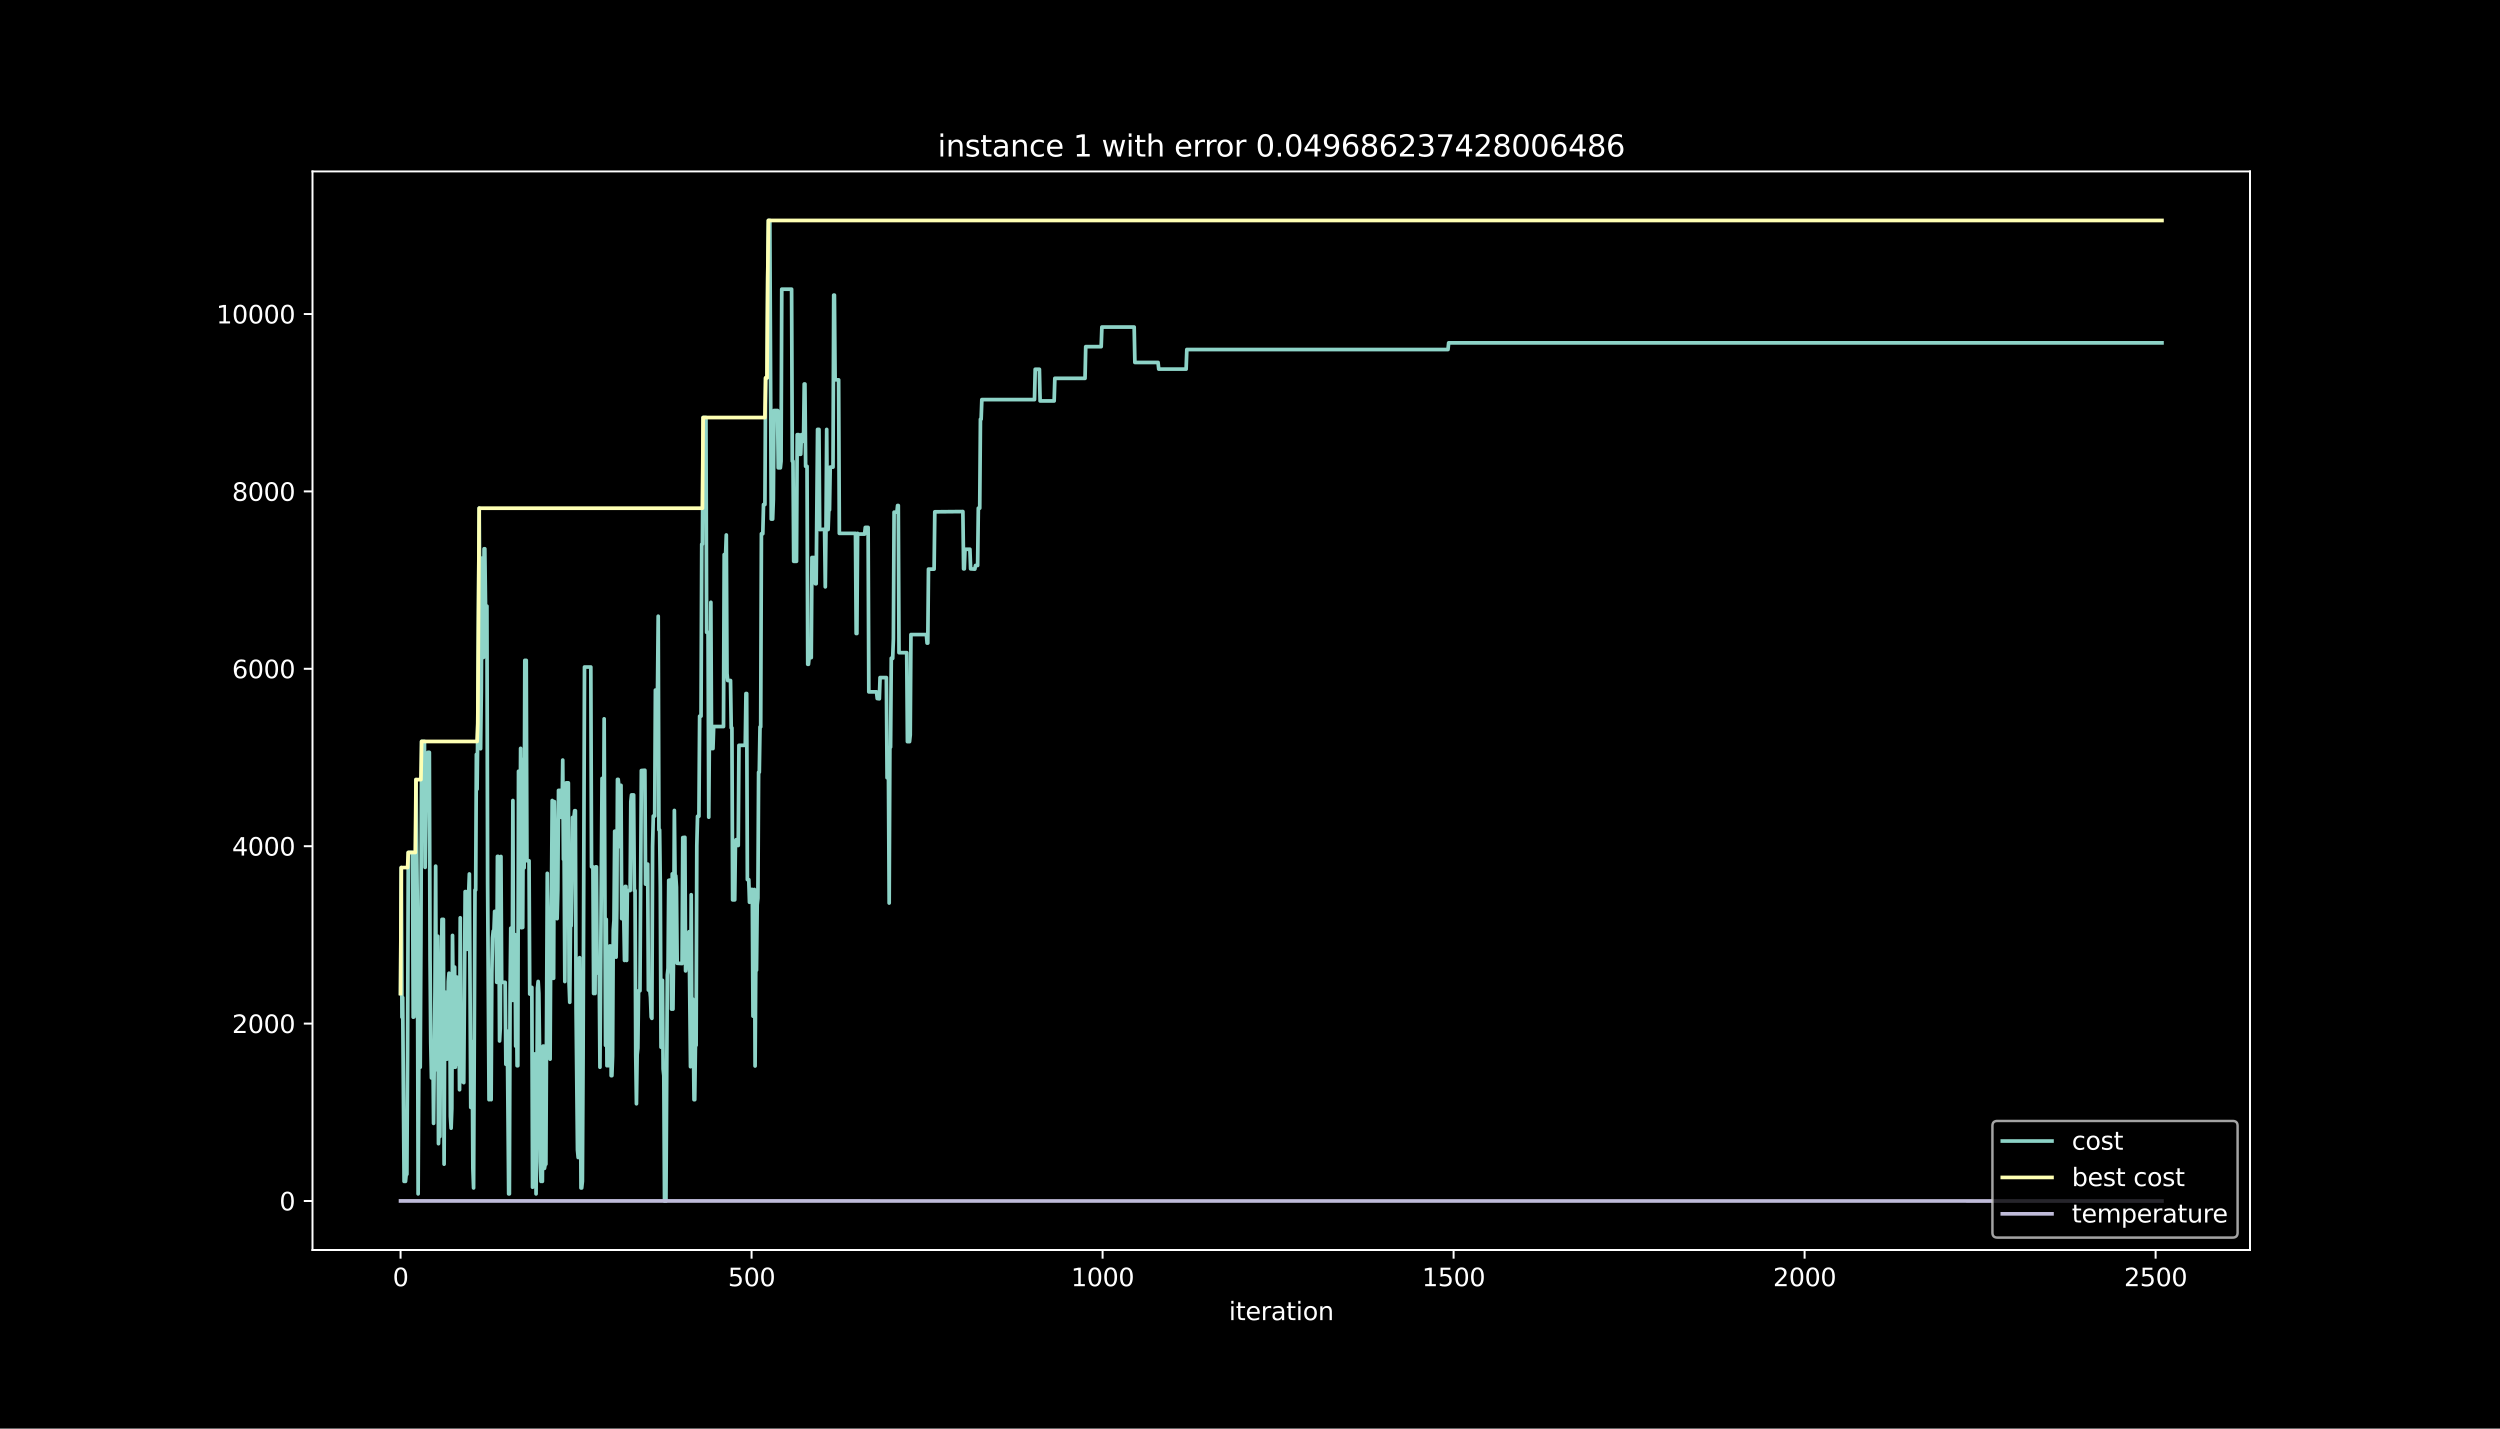 <?xml version="1.0" encoding="utf-8" standalone="no"?>
<!DOCTYPE svg PUBLIC "-//W3C//DTD SVG 1.1//EN"
  "http://www.w3.org/Graphics/SVG/1.1/DTD/svg11.dtd">
<svg height="576pt" version="1.1" viewBox="0 0 1008 576" width="1008pt" xmlns="http://www.w3.org/2000/svg" xmlns:xlink="http://www.w3.org/1999/xlink">
 <defs>
  <style type="text/css">*{stroke-linecap:butt;stroke-linejoin:round;}</style>
 </defs>
 <g id="figure_1">
  <g id="patch_1">
   <path d="M 0 576 
L 1008 576 
L 1008 0 
L 0 0 
z
"/>
  </g>
  <g id="axes_1">
   <g id="patch_2">
    <path d="M 126 504 
L 907.2 504 
L 907.2 69.12 
L 126 69.12 
z
"/>
   </g>
   <g id="matplotlib.axis_1">
    <g id="xtick_1">
     <g id="line2d_1">
      <defs>
       <path d="M 0 0 
L 0 3.5 
" id="m21604ba690" style="stroke:#ffffff;stroke-width:0.8;"/>
      </defs>
      <g>
       <use style="fill:#ffffff;stroke:#ffffff;stroke-width:0.8;" x="161.509" xlink:href="#m21604ba690" y="504"/>
      </g>
     </g>
     <g id="text_1">
      <!-- 0 -->
      <g style="fill:#ffffff;" transform="translate(158.328 518.598)scale(0.1 -0.1)">
       <defs>
        <path d="M 2034 4250 
Q 1547 4250 1301 3770 
Q 1056 3291 1056 2328 
Q 1056 1369 1301 889 
Q 1547 409 2034 409 
Q 2525 409 2770 889 
Q 3016 1369 3016 2328 
Q 3016 3291 2770 3770 
Q 2525 4250 2034 4250 
z
M 2034 4750 
Q 2819 4750 3233 4129 
Q 3647 3509 3647 2328 
Q 3647 1150 3233 529 
Q 2819 -91 2034 -91 
Q 1250 -91 836 529 
Q 422 1150 422 2328 
Q 422 3509 836 4129 
Q 1250 4750 2034 4750 
z
" id="DejaVuSans-30" transform="scale(0.016)"/>
       </defs>
       <use xlink:href="#DejaVuSans-30"/>
      </g>
     </g>
    </g>
    <g id="xtick_2">
     <g id="line2d_2">
      <g>
       <use style="fill:#ffffff;stroke:#ffffff;stroke-width:0.8;" x="303.036" xlink:href="#m21604ba690" y="504"/>
      </g>
     </g>
     <g id="text_2">
      <!-- 500 -->
      <g style="fill:#ffffff;" transform="translate(293.492 518.598)scale(0.1 -0.1)">
       <defs>
        <path d="M 691 4666 
L 3169 4666 
L 3169 4134 
L 1269 4134 
L 1269 2991 
Q 1406 3038 1543 3061 
Q 1681 3084 1819 3084 
Q 2600 3084 3056 2656 
Q 3513 2228 3513 1497 
Q 3513 744 3044 326 
Q 2575 -91 1722 -91 
Q 1428 -91 1123 -41 
Q 819 9 494 109 
L 494 744 
Q 775 591 1075 516 
Q 1375 441 1709 441 
Q 2250 441 2565 725 
Q 2881 1009 2881 1497 
Q 2881 1984 2565 2268 
Q 2250 2553 1709 2553 
Q 1456 2553 1204 2497 
Q 953 2441 691 2322 
L 691 4666 
z
" id="DejaVuSans-35" transform="scale(0.016)"/>
       </defs>
       <use xlink:href="#DejaVuSans-35"/>
       <use x="63.623" xlink:href="#DejaVuSans-30"/>
       <use x="127.246" xlink:href="#DejaVuSans-30"/>
      </g>
     </g>
    </g>
    <g id="xtick_3">
     <g id="line2d_3">
      <g>
       <use style="fill:#ffffff;stroke:#ffffff;stroke-width:0.8;" x="444.563" xlink:href="#m21604ba690" y="504"/>
      </g>
     </g>
     <g id="text_3">
      <!-- 1000 -->
      <g style="fill:#ffffff;" transform="translate(431.838 518.598)scale(0.1 -0.1)">
       <defs>
        <path d="M 794 531 
L 1825 531 
L 1825 4091 
L 703 3866 
L 703 4441 
L 1819 4666 
L 2450 4666 
L 2450 531 
L 3481 531 
L 3481 0 
L 794 0 
L 794 531 
z
" id="DejaVuSans-31" transform="scale(0.016)"/>
       </defs>
       <use xlink:href="#DejaVuSans-31"/>
       <use x="63.623" xlink:href="#DejaVuSans-30"/>
       <use x="127.246" xlink:href="#DejaVuSans-30"/>
       <use x="190.869" xlink:href="#DejaVuSans-30"/>
      </g>
     </g>
    </g>
    <g id="xtick_4">
     <g id="line2d_4">
      <g>
       <use style="fill:#ffffff;stroke:#ffffff;stroke-width:0.8;" x="586.09" xlink:href="#m21604ba690" y="504"/>
      </g>
     </g>
     <g id="text_4">
      <!-- 1500 -->
      <g style="fill:#ffffff;" transform="translate(573.365 518.598)scale(0.1 -0.1)">
       <use xlink:href="#DejaVuSans-31"/>
       <use x="63.623" xlink:href="#DejaVuSans-35"/>
       <use x="127.246" xlink:href="#DejaVuSans-30"/>
       <use x="190.869" xlink:href="#DejaVuSans-30"/>
      </g>
     </g>
    </g>
    <g id="xtick_5">
     <g id="line2d_5">
      <g>
       <use style="fill:#ffffff;stroke:#ffffff;stroke-width:0.8;" x="727.617" xlink:href="#m21604ba690" y="504"/>
      </g>
     </g>
     <g id="text_5">
      <!-- 2000 -->
      <g style="fill:#ffffff;" transform="translate(714.892 518.598)scale(0.1 -0.1)">
       <defs>
        <path d="M 1228 531 
L 3431 531 
L 3431 0 
L 469 0 
L 469 531 
Q 828 903 1448 1529 
Q 2069 2156 2228 2338 
Q 2531 2678 2651 2914 
Q 2772 3150 2772 3378 
Q 2772 3750 2511 3984 
Q 2250 4219 1831 4219 
Q 1534 4219 1204 4116 
Q 875 4013 500 3803 
L 500 4441 
Q 881 4594 1212 4672 
Q 1544 4750 1819 4750 
Q 2544 4750 2975 4387 
Q 3406 4025 3406 3419 
Q 3406 3131 3298 2873 
Q 3191 2616 2906 2266 
Q 2828 2175 2409 1742 
Q 1991 1309 1228 531 
z
" id="DejaVuSans-32" transform="scale(0.016)"/>
       </defs>
       <use xlink:href="#DejaVuSans-32"/>
       <use x="63.623" xlink:href="#DejaVuSans-30"/>
       <use x="127.246" xlink:href="#DejaVuSans-30"/>
       <use x="190.869" xlink:href="#DejaVuSans-30"/>
      </g>
     </g>
    </g>
    <g id="xtick_6">
     <g id="line2d_6">
      <g>
       <use style="fill:#ffffff;stroke:#ffffff;stroke-width:0.8;" x="869.143" xlink:href="#m21604ba690" y="504"/>
      </g>
     </g>
     <g id="text_6">
      <!-- 2500 -->
      <g style="fill:#ffffff;" transform="translate(856.418 518.598)scale(0.1 -0.1)">
       <use xlink:href="#DejaVuSans-32"/>
       <use x="63.623" xlink:href="#DejaVuSans-35"/>
       <use x="127.246" xlink:href="#DejaVuSans-30"/>
       <use x="190.869" xlink:href="#DejaVuSans-30"/>
      </g>
     </g>
    </g>
    <g id="text_7">
     <!-- iteration -->
     <g style="fill:#ffffff;" transform="translate(495.477 532.277)scale(0.1 -0.1)">
      <defs>
       <path d="M 603 3500 
L 1178 3500 
L 1178 0 
L 603 0 
L 603 3500 
z
M 603 4863 
L 1178 4863 
L 1178 4134 
L 603 4134 
L 603 4863 
z
" id="DejaVuSans-69" transform="scale(0.016)"/>
       <path d="M 1172 4494 
L 1172 3500 
L 2356 3500 
L 2356 3053 
L 1172 3053 
L 1172 1153 
Q 1172 725 1289 603 
Q 1406 481 1766 481 
L 2356 481 
L 2356 0 
L 1766 0 
Q 1100 0 847 248 
Q 594 497 594 1153 
L 594 3053 
L 172 3053 
L 172 3500 
L 594 3500 
L 594 4494 
L 1172 4494 
z
" id="DejaVuSans-74" transform="scale(0.016)"/>
       <path d="M 3597 1894 
L 3597 1613 
L 953 1613 
Q 991 1019 1311 708 
Q 1631 397 2203 397 
Q 2534 397 2845 478 
Q 3156 559 3463 722 
L 3463 178 
Q 3153 47 2828 -22 
Q 2503 -91 2169 -91 
Q 1331 -91 842 396 
Q 353 884 353 1716 
Q 353 2575 817 3079 
Q 1281 3584 2069 3584 
Q 2775 3584 3186 3129 
Q 3597 2675 3597 1894 
z
M 3022 2063 
Q 3016 2534 2758 2815 
Q 2500 3097 2075 3097 
Q 1594 3097 1305 2825 
Q 1016 2553 972 2059 
L 3022 2063 
z
" id="DejaVuSans-65" transform="scale(0.016)"/>
       <path d="M 2631 2963 
Q 2534 3019 2420 3045 
Q 2306 3072 2169 3072 
Q 1681 3072 1420 2755 
Q 1159 2438 1159 1844 
L 1159 0 
L 581 0 
L 581 3500 
L 1159 3500 
L 1159 2956 
Q 1341 3275 1631 3429 
Q 1922 3584 2338 3584 
Q 2397 3584 2469 3576 
Q 2541 3569 2628 3553 
L 2631 2963 
z
" id="DejaVuSans-72" transform="scale(0.016)"/>
       <path d="M 2194 1759 
Q 1497 1759 1228 1600 
Q 959 1441 959 1056 
Q 959 750 1161 570 
Q 1363 391 1709 391 
Q 2188 391 2477 730 
Q 2766 1069 2766 1631 
L 2766 1759 
L 2194 1759 
z
M 3341 1997 
L 3341 0 
L 2766 0 
L 2766 531 
Q 2569 213 2275 61 
Q 1981 -91 1556 -91 
Q 1019 -91 701 211 
Q 384 513 384 1019 
Q 384 1609 779 1909 
Q 1175 2209 1959 2209 
L 2766 2209 
L 2766 2266 
Q 2766 2663 2505 2880 
Q 2244 3097 1772 3097 
Q 1472 3097 1187 3025 
Q 903 2953 641 2809 
L 641 3341 
Q 956 3463 1253 3523 
Q 1550 3584 1831 3584 
Q 2591 3584 2966 3190 
Q 3341 2797 3341 1997 
z
" id="DejaVuSans-61" transform="scale(0.016)"/>
       <path d="M 1959 3097 
Q 1497 3097 1228 2736 
Q 959 2375 959 1747 
Q 959 1119 1226 758 
Q 1494 397 1959 397 
Q 2419 397 2687 759 
Q 2956 1122 2956 1747 
Q 2956 2369 2687 2733 
Q 2419 3097 1959 3097 
z
M 1959 3584 
Q 2709 3584 3137 3096 
Q 3566 2609 3566 1747 
Q 3566 888 3137 398 
Q 2709 -91 1959 -91 
Q 1206 -91 779 398 
Q 353 888 353 1747 
Q 353 2609 779 3096 
Q 1206 3584 1959 3584 
z
" id="DejaVuSans-6f" transform="scale(0.016)"/>
       <path d="M 3513 2113 
L 3513 0 
L 2938 0 
L 2938 2094 
Q 2938 2591 2744 2837 
Q 2550 3084 2163 3084 
Q 1697 3084 1428 2787 
Q 1159 2491 1159 1978 
L 1159 0 
L 581 0 
L 581 3500 
L 1159 3500 
L 1159 2956 
Q 1366 3272 1645 3428 
Q 1925 3584 2291 3584 
Q 2894 3584 3203 3211 
Q 3513 2838 3513 2113 
z
" id="DejaVuSans-6e" transform="scale(0.016)"/>
      </defs>
      <use xlink:href="#DejaVuSans-69"/>
      <use x="27.783" xlink:href="#DejaVuSans-74"/>
      <use x="66.992" xlink:href="#DejaVuSans-65"/>
      <use x="128.516" xlink:href="#DejaVuSans-72"/>
      <use x="169.629" xlink:href="#DejaVuSans-61"/>
      <use x="230.908" xlink:href="#DejaVuSans-74"/>
      <use x="270.117" xlink:href="#DejaVuSans-69"/>
      <use x="297.9" xlink:href="#DejaVuSans-6f"/>
      <use x="359.082" xlink:href="#DejaVuSans-6e"/>
     </g>
    </g>
   </g>
   <g id="matplotlib.axis_2">
    <g id="ytick_1">
     <g id="line2d_7">
      <defs>
       <path d="M 0 0 
L -3.5 0 
" id="m03f5a7fec7" style="stroke:#ffffff;stroke-width:0.8;"/>
      </defs>
      <g>
       <use style="fill:#ffffff;stroke:#ffffff;stroke-width:0.8;" x="126" xlink:href="#m03f5a7fec7" y="484.233"/>
      </g>
     </g>
     <g id="text_8">
      <!-- 0 -->
      <g style="fill:#ffffff;" transform="translate(112.638 488.032)scale(0.1 -0.1)">
       <use xlink:href="#DejaVuSans-30"/>
      </g>
     </g>
    </g>
    <g id="ytick_2">
     <g id="line2d_8">
      <g>
       <use style="fill:#ffffff;stroke:#ffffff;stroke-width:0.8;" x="126" xlink:href="#m03f5a7fec7" y="412.709"/>
      </g>
     </g>
     <g id="text_9">
      <!-- 2000 -->
      <g style="fill:#ffffff;" transform="translate(93.55 416.509)scale(0.1 -0.1)">
       <use xlink:href="#DejaVuSans-32"/>
       <use x="63.623" xlink:href="#DejaVuSans-30"/>
       <use x="127.246" xlink:href="#DejaVuSans-30"/>
       <use x="190.869" xlink:href="#DejaVuSans-30"/>
      </g>
     </g>
    </g>
    <g id="ytick_3">
     <g id="line2d_9">
      <g>
       <use style="fill:#ffffff;stroke:#ffffff;stroke-width:0.8;" x="126" xlink:href="#m03f5a7fec7" y="341.186"/>
      </g>
     </g>
     <g id="text_10">
      <!-- 4000 -->
      <g style="fill:#ffffff;" transform="translate(93.55 344.985)scale(0.1 -0.1)">
       <defs>
        <path d="M 2419 4116 
L 825 1625 
L 2419 1625 
L 2419 4116 
z
M 2253 4666 
L 3047 4666 
L 3047 1625 
L 3713 1625 
L 3713 1100 
L 3047 1100 
L 3047 0 
L 2419 0 
L 2419 1100 
L 313 1100 
L 313 1709 
L 2253 4666 
z
" id="DejaVuSans-34" transform="scale(0.016)"/>
       </defs>
       <use xlink:href="#DejaVuSans-34"/>
       <use x="63.623" xlink:href="#DejaVuSans-30"/>
       <use x="127.246" xlink:href="#DejaVuSans-30"/>
       <use x="190.869" xlink:href="#DejaVuSans-30"/>
      </g>
     </g>
    </g>
    <g id="ytick_4">
     <g id="line2d_10">
      <g>
       <use style="fill:#ffffff;stroke:#ffffff;stroke-width:0.8;" x="126" xlink:href="#m03f5a7fec7" y="269.663"/>
      </g>
     </g>
     <g id="text_11">
      <!-- 6000 -->
      <g style="fill:#ffffff;" transform="translate(93.55 273.462)scale(0.1 -0.1)">
       <defs>
        <path d="M 2113 2584 
Q 1688 2584 1439 2293 
Q 1191 2003 1191 1497 
Q 1191 994 1439 701 
Q 1688 409 2113 409 
Q 2538 409 2786 701 
Q 3034 994 3034 1497 
Q 3034 2003 2786 2293 
Q 2538 2584 2113 2584 
z
M 3366 4563 
L 3366 3988 
Q 3128 4100 2886 4159 
Q 2644 4219 2406 4219 
Q 1781 4219 1451 3797 
Q 1122 3375 1075 2522 
Q 1259 2794 1537 2939 
Q 1816 3084 2150 3084 
Q 2853 3084 3261 2657 
Q 3669 2231 3669 1497 
Q 3669 778 3244 343 
Q 2819 -91 2113 -91 
Q 1303 -91 875 529 
Q 447 1150 447 2328 
Q 447 3434 972 4092 
Q 1497 4750 2381 4750 
Q 2619 4750 2861 4703 
Q 3103 4656 3366 4563 
z
" id="DejaVuSans-36" transform="scale(0.016)"/>
       </defs>
       <use xlink:href="#DejaVuSans-36"/>
       <use x="63.623" xlink:href="#DejaVuSans-30"/>
       <use x="127.246" xlink:href="#DejaVuSans-30"/>
       <use x="190.869" xlink:href="#DejaVuSans-30"/>
      </g>
     </g>
    </g>
    <g id="ytick_5">
     <g id="line2d_11">
      <g>
       <use style="fill:#ffffff;stroke:#ffffff;stroke-width:0.8;" x="126" xlink:href="#m03f5a7fec7" y="198.139"/>
      </g>
     </g>
     <g id="text_12">
      <!-- 8000 -->
      <g style="fill:#ffffff;" transform="translate(93.55 201.938)scale(0.1 -0.1)">
       <defs>
        <path d="M 2034 2216 
Q 1584 2216 1326 1975 
Q 1069 1734 1069 1313 
Q 1069 891 1326 650 
Q 1584 409 2034 409 
Q 2484 409 2743 651 
Q 3003 894 3003 1313 
Q 3003 1734 2745 1975 
Q 2488 2216 2034 2216 
z
M 1403 2484 
Q 997 2584 770 2862 
Q 544 3141 544 3541 
Q 544 4100 942 4425 
Q 1341 4750 2034 4750 
Q 2731 4750 3128 4425 
Q 3525 4100 3525 3541 
Q 3525 3141 3298 2862 
Q 3072 2584 2669 2484 
Q 3125 2378 3379 2068 
Q 3634 1759 3634 1313 
Q 3634 634 3220 271 
Q 2806 -91 2034 -91 
Q 1263 -91 848 271 
Q 434 634 434 1313 
Q 434 1759 690 2068 
Q 947 2378 1403 2484 
z
M 1172 3481 
Q 1172 3119 1398 2916 
Q 1625 2713 2034 2713 
Q 2441 2713 2670 2916 
Q 2900 3119 2900 3481 
Q 2900 3844 2670 4047 
Q 2441 4250 2034 4250 
Q 1625 4250 1398 4047 
Q 1172 3844 1172 3481 
z
" id="DejaVuSans-38" transform="scale(0.016)"/>
       </defs>
       <use xlink:href="#DejaVuSans-38"/>
       <use x="63.623" xlink:href="#DejaVuSans-30"/>
       <use x="127.246" xlink:href="#DejaVuSans-30"/>
       <use x="190.869" xlink:href="#DejaVuSans-30"/>
      </g>
     </g>
    </g>
    <g id="ytick_6">
     <g id="line2d_12">
      <g>
       <use style="fill:#ffffff;stroke:#ffffff;stroke-width:0.8;" x="126" xlink:href="#m03f5a7fec7" y="126.616"/>
      </g>
     </g>
     <g id="text_13">
      <!-- 10000 -->
      <g style="fill:#ffffff;" transform="translate(87.188 130.415)scale(0.1 -0.1)">
       <use xlink:href="#DejaVuSans-31"/>
       <use x="63.623" xlink:href="#DejaVuSans-30"/>
       <use x="127.246" xlink:href="#DejaVuSans-30"/>
       <use x="190.869" xlink:href="#DejaVuSans-30"/>
       <use x="254.492" xlink:href="#DejaVuSans-30"/>
      </g>
     </g>
    </g>
   </g>
   <g id="line2d_13">
    <path clip-path="url(#pfeeafc88b5)" d="M 161.509 400.586 
L 161.792 349.805 
L 162.075 410.135 
L 162.358 402.231 
L 162.924 476.329 
L 163.49 476.329 
L 163.774 473.468 
L 164.057 473.468 
L 164.34 424.296 
L 164.623 343.725 
L 166.321 343.725 
L 166.604 410.135 
L 166.887 410.027 
L 167.17 383.671 
L 167.453 383.671 
L 167.736 314.329 
L 168.302 369.76 
L 168.585 481.372 
L 169.152 376.554 
L 169.435 430.304 
L 169.718 379.523 
L 170.001 298.951 
L 171.133 298.951 
L 171.416 349.733 
L 171.699 326.631 
L 171.982 326.631 
L 172.265 326.81 
L 172.548 303.35 
L 173.114 303.35 
L 173.397 386.603 
L 173.68 420.291 
L 173.963 434.631 
L 174.247 434.631 
L 174.53 421.471 
L 174.813 452.941 
L 175.379 400.014 
L 175.662 349.232 
L 175.945 431.305 
L 176.228 431.305 
L 176.511 377.484 
L 176.794 461.131 
L 177.077 453.227 
L 177.36 458.27 
L 177.643 407.488 
L 177.926 392.468 
L 178.209 370.689 
L 178.775 370.689 
L 179.058 469.392 
L 179.341 400.05 
L 179.625 400.05 
L 179.908 419.146 
L 180.191 427.05 
L 180.474 419.146 
L 180.757 395.758 
L 181.04 392.397 
L 181.323 398.405 
L 181.606 450.08 
L 181.889 454.872 
L 182.172 446.969 
L 182.455 377.162 
L 183.021 430.304 
L 183.304 389.929 
L 183.587 430.304 
L 183.87 394.435 
L 184.153 393.934 
L 184.436 429.124 
L 184.719 406.022 
L 185.003 405.915 
L 185.286 439.388 
L 185.569 370.046 
L 185.852 436.097 
L 186.418 436.097 
L 186.701 432.772 
L 186.984 436.527 
L 187.55 359.496 
L 187.833 359.496 
L 188.116 382.741 
L 188.399 382.741 
L 188.682 359.496 
L 188.965 360.283 
L 189.248 352.379 
L 189.814 446.504 
L 190.098 420.005 
L 190.381 420.005 
L 190.664 471.072 
L 190.947 478.976 
L 191.513 358.852 
L 191.796 358.852 
L 192.079 304.173 
L 192.362 318.191 
L 192.645 291.835 
L 193.211 204.898 
L 193.777 301.884 
L 194.06 278.782 
L 194.343 225.032 
L 194.626 225.032 
L 194.909 265.085 
L 195.192 221.277 
L 195.476 221.277 
L 195.759 244.379 
L 196.325 244.379 
L 196.608 355.956 
L 197.174 443.393 
L 197.457 403.018 
L 197.74 403.018 
L 198.023 443.393 
L 198.306 392.325 
L 198.589 378.056 
L 198.872 375.374 
L 199.155 375.374 
L 199.438 367.471 
L 200.004 367.471 
L 200.287 396.08 
L 200.571 345.299 
L 200.854 345.299 
L 201.137 368.937 
L 201.42 419.719 
L 201.703 414.676 
L 201.986 345.334 
L 202.269 396.08 
L 203.684 396.08 
L 203.967 429.124 
L 204.25 429.017 
L 204.533 415.749 
L 205.099 481.372 
L 205.382 481.372 
L 205.665 400.586 
L 205.949 374.23 
L 206.232 403.34 
L 206.515 403.34 
L 206.798 322.769 
L 207.081 403.34 
L 207.364 376.84 
L 207.647 376.84 
L 207.93 421.793 
L 208.213 398.405 
L 208.496 429.696 
L 208.779 429.696 
L 209.062 310.967 
L 209.345 352.63 
L 209.628 352.522 
L 209.911 301.741 
L 210.194 374.051 
L 210.76 373.944 
L 211.043 306.14 
L 211.327 349.912 
L 211.61 266.265 
L 212.176 266.265 
L 212.459 347.051 
L 213.308 347.051 
L 213.591 400.801 
L 213.874 400.801 
L 214.157 398.119 
L 214.44 398.119 
L 214.723 478.69 
L 215.006 424.94 
L 215.289 424.94 
L 215.572 427.622 
L 215.855 424.94 
L 216.138 481.372 
L 216.422 450.08 
L 216.705 398.405 
L 216.988 395.723 
L 217.271 400.515 
L 217.554 424.368 
L 217.837 468.426 
L 218.12 476.329 
L 218.403 435.954 
L 218.686 476.329 
L 218.969 421.793 
L 219.252 421.793 
L 219.535 471.072 
L 219.818 469.392 
L 220.101 469.392 
L 220.667 352.129 
L 220.95 400.05 
L 221.233 400.05 
L 221.516 388.391 
L 221.8 427.05 
L 222.083 375.982 
L 222.366 358.638 
L 222.649 322.769 
L 222.932 394.435 
L 223.215 394.435 
L 223.498 323.198 
L 223.781 340.113 
L 224.347 340.113 
L 224.63 370.403 
L 224.913 359.067 
L 225.196 318.692 
L 226.045 318.692 
L 226.328 329.563 
L 226.611 329.563 
L 226.895 306.461 
L 227.178 346.479 
L 227.461 346.479 
L 227.744 395.758 
L 228.027 342.008 
L 228.31 315.652 
L 229.159 315.652 
L 229.442 396.223 
L 229.725 404.127 
L 230.008 373.3 
L 230.291 373.3 
L 230.574 356.385 
L 230.857 329.563 
L 231.423 329.456 
L 231.706 326.881 
L 231.989 326.881 
L 232.273 407.452 
L 232.839 463.67 
L 233.122 466.709 
L 233.405 443.607 
L 233.688 386.138 
L 233.971 424.296 
L 234.254 478.976 
L 234.537 478.976 
L 234.82 476.294 
L 235.103 425.226 
L 235.669 268.947 
L 238.217 268.947 
L 238.5 349.518 
L 239.066 349.518 
L 239.349 400.586 
L 239.632 369.295 
L 239.915 400.586 
L 240.198 349.518 
L 240.481 349.518 
L 240.764 392.325 
L 241.613 392.325 
L 241.896 430.304 
L 242.746 313.864 
L 243.029 313.864 
L 243.312 349.733 
L 243.595 289.832 
L 244.161 421.471 
L 244.444 370.689 
L 244.727 429.696 
L 245.01 393.827 
L 245.293 429.696 
L 245.576 389.321 
L 245.859 381.418 
L 246.142 381.418 
L 246.425 433.701 
L 246.708 433.701 
L 246.991 425.798 
L 247.274 375.017 
L 247.557 371.011 
L 247.84 335.142 
L 248.124 335.142 
L 248.407 385.924 
L 248.69 366.291 
L 248.973 314.257 
L 249.256 314.257 
L 249.539 316.94 
L 249.822 341.365 
L 250.105 341.365 
L 250.388 316.653 
L 250.671 370.403 
L 251.52 370.403 
L 251.803 387.247 
L 252.086 357.422 
L 252.369 357.422 
L 252.652 387.247 
L 252.935 359.067 
L 254.068 359.067 
L 254.351 323.198 
L 254.634 320.516 
L 255.483 320.516 
L 255.766 359.067 
L 256.049 359.067 
L 256.332 425.262 
L 256.615 445.038 
L 256.898 425.262 
L 257.181 422.58 
L 257.464 399.478 
L 258.03 399.478 
L 258.597 310.681 
L 260.012 310.574 
L 260.295 356.492 
L 260.578 356.313 
L 260.861 356.313 
L 261.144 348.41 
L 261.427 399.191 
L 261.993 399.191 
L 262.276 402.052 
L 262.559 410.063 
L 262.842 410.599 
L 263.125 341.258 
L 263.408 329.027 
L 263.975 329.027 
L 264.258 278.245 
L 265.107 278.245 
L 265.39 248.456 
L 265.673 334.606 
L 265.956 334.606 
L 266.239 357.708 
L 266.522 422.222 
L 266.805 397.94 
L 267.088 395.258 
L 267.371 431.019 
L 267.654 433.701 
L 267.937 484.233 
L 268.22 476.329 
L 268.503 484.233 
L 269.07 393.076 
L 269.353 390.394 
L 269.636 354.954 
L 270.202 354.847 
L 270.485 354.847 
L 270.768 406.88 
L 271.051 352.344 
L 271.334 406.88 
L 271.617 380.524 
L 271.9 326.774 
L 272.183 353.13 
L 272.466 353.13 
L 272.749 357.672 
L 273.032 388.391 
L 275.014 388.499 
L 275.297 337.717 
L 276.146 337.61 
L 276.429 391.467 
L 276.712 388.785 
L 276.995 388.785 
L 277.278 380.238 
L 277.561 380.238 
L 277.844 375.66 
L 278.41 430.09 
L 278.693 360.748 
L 278.976 429.124 
L 279.259 402.768 
L 279.542 417.037 
L 279.826 443.393 
L 280.109 443.393 
L 280.392 421.471 
L 280.675 421.471 
L 280.958 340.9 
L 281.241 329.134 
L 281.807 329.134 
L 282.09 288.759 
L 282.656 288.759 
L 282.939 219.417 
L 283.222 219.417 
L 283.505 168.35 
L 284.637 168.35 
L 284.921 254.965 
L 285.487 254.965 
L 285.77 329.492 
L 286.053 293.623 
L 286.336 293.623 
L 286.619 242.841 
L 286.902 301.812 
L 287.468 301.812 
L 287.751 292.943 
L 291.714 292.943 
L 291.997 223.602 
L 292.563 223.602 
L 292.846 215.698 
L 293.129 271.558 
L 293.412 274.383 
L 294.544 274.383 
L 294.827 293.48 
L 295.11 293.48 
L 295.394 362.822 
L 296.243 362.822 
L 296.526 339.72 
L 296.809 338.575 
L 297.092 338.575 
L 297.375 340.9 
L 297.658 340.9 
L 297.941 300.525 
L 300.488 300.525 
L 300.772 279.64 
L 301.055 279.64 
L 301.338 354.668 
L 301.904 354.668 
L 302.187 363.787 
L 302.47 358.638 
L 303.319 358.638 
L 303.602 409.705 
L 303.885 409.705 
L 304.168 358.638 
L 304.451 429.803 
L 304.734 389.428 
L 305.017 391.181 
L 305.3 364.824 
L 305.583 362.142 
L 305.866 311.361 
L 306.15 311.361 
L 306.433 293.087 
L 306.716 293.087 
L 306.999 215.198 
L 307.565 215.198 
L 307.848 203.432 
L 308.414 203.432 
L 308.697 152.364 
L 309.263 152.364 
L 309.546 111.989 
L 309.829 88.887 
L 310.395 88.887 
L 310.961 209.297 
L 311.528 209.297 
L 311.811 201.394 
L 312.094 165.525 
L 313.509 165.525 
L 313.792 188.627 
L 314.641 188.627 
L 314.924 185.944 
L 315.207 116.603 
L 319.17 116.603 
L 319.453 185.944 
L 319.736 185.944 
L 320.019 226.319 
L 321.151 226.319 
L 321.434 175.252 
L 322.001 175.252 
L 322.284 183.155 
L 322.85 183.155 
L 323.133 175.252 
L 323.416 177.934 
L 323.982 177.934 
L 324.265 154.832 
L 324.548 154.832 
L 324.831 188.019 
L 325.397 188.019 
L 325.68 267.839 
L 325.963 267.839 
L 326.246 265.157 
L 327.096 265.157 
L 327.379 224.782 
L 328.228 224.782 
L 328.511 227.464 
L 328.794 235.367 
L 329.077 235.367 
L 329.643 173.142 
L 330.209 173.142 
L 330.492 213.517 
L 332.474 213.409 
L 332.757 236.619 
L 333.04 213.517 
L 333.323 173.142 
L 333.606 213.517 
L 333.889 213.517 
L 334.172 205.613 
L 334.455 205.613 
L 334.738 188.341 
L 335.87 188.341 
L 336.153 118.999 
L 336.436 118.999 
L 336.719 153.151 
L 338.135 153.151 
L 338.418 215.055 
L 344.928 215.055 
L 345.211 255.429 
L 345.494 255.429 
L 345.777 215.055 
L 346.06 215.341 
L 348.608 215.341 
L 348.891 212.658 
L 350.023 212.658 
L 350.306 278.961 
L 353.42 278.961 
L 353.703 281.643 
L 354.552 281.75 
L 354.835 273.203 
L 357.382 273.203 
L 357.665 313.578 
L 358.231 313.578 
L 358.514 364.109 
L 358.798 301.347 
L 359.081 301.24 
L 359.364 265.371 
L 359.93 265.478 
L 360.213 257.575 
L 360.496 206.507 
L 361.628 206.507 
L 361.911 203.825 
L 362.194 203.825 
L 362.477 263.154 
L 365.591 263.154 
L 365.874 299.023 
L 366.723 299.023 
L 367.006 296.341 
L 367.289 255.859 
L 373.516 255.859 
L 373.799 259.292 
L 374.082 259.292 
L 374.365 229.466 
L 376.63 229.466 
L 376.913 206.364 
L 388.235 206.257 
L 388.518 229.359 
L 388.801 229.359 
L 389.084 221.456 
L 391.066 221.456 
L 391.349 229.359 
L 393.047 229.466 
L 393.33 228 
L 394.179 228 
L 394.462 204.898 
L 395.028 204.898 
L 395.311 169.029 
L 395.595 169.029 
L 395.878 161.126 
L 417.107 161.126 
L 417.39 148.895 
L 419.088 148.895 
L 419.371 161.662 
L 425.032 161.662 
L 425.315 152.543 
L 437.486 152.543 
L 437.77 139.776 
L 443.997 139.776 
L 444.28 131.873 
L 457.3 131.873 
L 457.583 146.142 
L 466.924 146.142 
L 467.207 148.824 
L 478.246 148.824 
L 478.529 140.921 
L 583.825 140.921 
L 584.108 138.238 
L 871.691 138.238 
L 871.691 138.238 
" style="fill:none;stroke:#8dd3c7;stroke-linecap:square;stroke-width:1.5;"/>
   </g>
   <g id="line2d_14">
    <path clip-path="url(#pfeeafc88b5)" d="M 161.509 400.586 
L 161.792 349.805 
L 164.34 349.805 
L 164.623 343.725 
L 167.453 343.725 
L 167.736 314.329 
L 169.718 314.329 
L 170.001 298.951 
L 192.362 298.951 
L 192.645 291.835 
L 193.211 204.898 
L 283.222 204.898 
L 283.505 168.35 
L 308.414 168.35 
L 308.697 152.364 
L 309.263 152.364 
L 309.546 111.989 
L 309.829 88.887 
L 871.691 88.887 
L 871.691 88.887 
" style="fill:none;stroke:#feffb3;stroke-linecap:square;stroke-width:1.5;"/>
   </g>
   <g id="line2d_15">
    <path clip-path="url(#pfeeafc88b5)" d="M 161.509 484.224 
L 871.691 484.233 
L 871.691 484.233 
" style="fill:none;stroke:#bfbbd9;stroke-linecap:square;stroke-width:1.5;"/>
   </g>
   <g id="patch_3">
    <path d="M 126 504 
L 126 69.12 
" style="fill:none;stroke:#ffffff;stroke-linecap:square;stroke-linejoin:miter;stroke-width:0.8;"/>
   </g>
   <g id="patch_4">
    <path d="M 907.2 504 
L 907.2 69.12 
" style="fill:none;stroke:#ffffff;stroke-linecap:square;stroke-linejoin:miter;stroke-width:0.8;"/>
   </g>
   <g id="patch_5">
    <path d="M 126 504 
L 907.2 504 
" style="fill:none;stroke:#ffffff;stroke-linecap:square;stroke-linejoin:miter;stroke-width:0.8;"/>
   </g>
   <g id="patch_6">
    <path d="M 126 69.12 
L 907.2 69.12 
" style="fill:none;stroke:#ffffff;stroke-linecap:square;stroke-linejoin:miter;stroke-width:0.8;"/>
   </g>
   <g id="text_14">
    <!-- instance 1 with error 0.049686237428006486 -->
    <g style="fill:#ffffff;" transform="translate(378.047 63.12)scale(0.12 -0.12)">
     <defs>
      <path d="M 2834 3397 
L 2834 2853 
Q 2591 2978 2328 3040 
Q 2066 3103 1784 3103 
Q 1356 3103 1142 2972 
Q 928 2841 928 2578 
Q 928 2378 1081 2264 
Q 1234 2150 1697 2047 
L 1894 2003 
Q 2506 1872 2764 1633 
Q 3022 1394 3022 966 
Q 3022 478 2636 193 
Q 2250 -91 1575 -91 
Q 1294 -91 989 -36 
Q 684 19 347 128 
L 347 722 
Q 666 556 975 473 
Q 1284 391 1588 391 
Q 1994 391 2212 530 
Q 2431 669 2431 922 
Q 2431 1156 2273 1281 
Q 2116 1406 1581 1522 
L 1381 1569 
Q 847 1681 609 1914 
Q 372 2147 372 2553 
Q 372 3047 722 3315 
Q 1072 3584 1716 3584 
Q 2034 3584 2315 3537 
Q 2597 3491 2834 3397 
z
" id="DejaVuSans-73" transform="scale(0.016)"/>
      <path d="M 3122 3366 
L 3122 2828 
Q 2878 2963 2633 3030 
Q 2388 3097 2138 3097 
Q 1578 3097 1268 2742 
Q 959 2388 959 1747 
Q 959 1106 1268 751 
Q 1578 397 2138 397 
Q 2388 397 2633 464 
Q 2878 531 3122 666 
L 3122 134 
Q 2881 22 2623 -34 
Q 2366 -91 2075 -91 
Q 1284 -91 818 406 
Q 353 903 353 1747 
Q 353 2603 823 3093 
Q 1294 3584 2113 3584 
Q 2378 3584 2631 3529 
Q 2884 3475 3122 3366 
z
" id="DejaVuSans-63" transform="scale(0.016)"/>
      <path id="DejaVuSans-20" transform="scale(0.016)"/>
      <path d="M 269 3500 
L 844 3500 
L 1563 769 
L 2278 3500 
L 2956 3500 
L 3675 769 
L 4391 3500 
L 4966 3500 
L 4050 0 
L 3372 0 
L 2619 2869 
L 1863 0 
L 1184 0 
L 269 3500 
z
" id="DejaVuSans-77" transform="scale(0.016)"/>
      <path d="M 3513 2113 
L 3513 0 
L 2938 0 
L 2938 2094 
Q 2938 2591 2744 2837 
Q 2550 3084 2163 3084 
Q 1697 3084 1428 2787 
Q 1159 2491 1159 1978 
L 1159 0 
L 581 0 
L 581 4863 
L 1159 4863 
L 1159 2956 
Q 1366 3272 1645 3428 
Q 1925 3584 2291 3584 
Q 2894 3584 3203 3211 
Q 3513 2838 3513 2113 
z
" id="DejaVuSans-68" transform="scale(0.016)"/>
      <path d="M 684 794 
L 1344 794 
L 1344 0 
L 684 0 
L 684 794 
z
" id="DejaVuSans-2e" transform="scale(0.016)"/>
      <path d="M 703 97 
L 703 672 
Q 941 559 1184 500 
Q 1428 441 1663 441 
Q 2288 441 2617 861 
Q 2947 1281 2994 2138 
Q 2813 1869 2534 1725 
Q 2256 1581 1919 1581 
Q 1219 1581 811 2004 
Q 403 2428 403 3163 
Q 403 3881 828 4315 
Q 1253 4750 1959 4750 
Q 2769 4750 3195 4129 
Q 3622 3509 3622 2328 
Q 3622 1225 3098 567 
Q 2575 -91 1691 -91 
Q 1453 -91 1209 -44 
Q 966 3 703 97 
z
M 1959 2075 
Q 2384 2075 2632 2365 
Q 2881 2656 2881 3163 
Q 2881 3666 2632 3958 
Q 2384 4250 1959 4250 
Q 1534 4250 1286 3958 
Q 1038 3666 1038 3163 
Q 1038 2656 1286 2365 
Q 1534 2075 1959 2075 
z
" id="DejaVuSans-39" transform="scale(0.016)"/>
      <path d="M 2597 2516 
Q 3050 2419 3304 2112 
Q 3559 1806 3559 1356 
Q 3559 666 3084 287 
Q 2609 -91 1734 -91 
Q 1441 -91 1130 -33 
Q 819 25 488 141 
L 488 750 
Q 750 597 1062 519 
Q 1375 441 1716 441 
Q 2309 441 2620 675 
Q 2931 909 2931 1356 
Q 2931 1769 2642 2001 
Q 2353 2234 1838 2234 
L 1294 2234 
L 1294 2753 
L 1863 2753 
Q 2328 2753 2575 2939 
Q 2822 3125 2822 3475 
Q 2822 3834 2567 4026 
Q 2313 4219 1838 4219 
Q 1578 4219 1281 4162 
Q 984 4106 628 3988 
L 628 4550 
Q 988 4650 1302 4700 
Q 1616 4750 1894 4750 
Q 2613 4750 3031 4423 
Q 3450 4097 3450 3541 
Q 3450 3153 3228 2886 
Q 3006 2619 2597 2516 
z
" id="DejaVuSans-33" transform="scale(0.016)"/>
      <path d="M 525 4666 
L 3525 4666 
L 3525 4397 
L 1831 0 
L 1172 0 
L 2766 4134 
L 525 4134 
L 525 4666 
z
" id="DejaVuSans-37" transform="scale(0.016)"/>
     </defs>
     <use xlink:href="#DejaVuSans-69"/>
     <use x="27.783" xlink:href="#DejaVuSans-6e"/>
     <use x="91.162" xlink:href="#DejaVuSans-73"/>
     <use x="143.262" xlink:href="#DejaVuSans-74"/>
     <use x="182.471" xlink:href="#DejaVuSans-61"/>
     <use x="243.75" xlink:href="#DejaVuSans-6e"/>
     <use x="307.129" xlink:href="#DejaVuSans-63"/>
     <use x="362.109" xlink:href="#DejaVuSans-65"/>
     <use x="423.633" xlink:href="#DejaVuSans-20"/>
     <use x="455.42" xlink:href="#DejaVuSans-31"/>
     <use x="519.043" xlink:href="#DejaVuSans-20"/>
     <use x="550.83" xlink:href="#DejaVuSans-77"/>
     <use x="632.617" xlink:href="#DejaVuSans-69"/>
     <use x="660.4" xlink:href="#DejaVuSans-74"/>
     <use x="699.609" xlink:href="#DejaVuSans-68"/>
     <use x="762.988" xlink:href="#DejaVuSans-20"/>
     <use x="794.775" xlink:href="#DejaVuSans-65"/>
     <use x="856.299" xlink:href="#DejaVuSans-72"/>
     <use x="895.662" xlink:href="#DejaVuSans-72"/>
     <use x="934.525" xlink:href="#DejaVuSans-6f"/>
     <use x="995.707" xlink:href="#DejaVuSans-72"/>
     <use x="1036.82" xlink:href="#DejaVuSans-20"/>
     <use x="1068.607" xlink:href="#DejaVuSans-30"/>
     <use x="1132.23" xlink:href="#DejaVuSans-2e"/>
     <use x="1164.018" xlink:href="#DejaVuSans-30"/>
     <use x="1227.641" xlink:href="#DejaVuSans-34"/>
     <use x="1291.264" xlink:href="#DejaVuSans-39"/>
     <use x="1354.887" xlink:href="#DejaVuSans-36"/>
     <use x="1418.51" xlink:href="#DejaVuSans-38"/>
     <use x="1482.133" xlink:href="#DejaVuSans-36"/>
     <use x="1545.756" xlink:href="#DejaVuSans-32"/>
     <use x="1609.379" xlink:href="#DejaVuSans-33"/>
     <use x="1673.002" xlink:href="#DejaVuSans-37"/>
     <use x="1736.625" xlink:href="#DejaVuSans-34"/>
     <use x="1800.248" xlink:href="#DejaVuSans-32"/>
     <use x="1863.871" xlink:href="#DejaVuSans-38"/>
     <use x="1927.494" xlink:href="#DejaVuSans-30"/>
     <use x="1991.117" xlink:href="#DejaVuSans-30"/>
     <use x="2054.74" xlink:href="#DejaVuSans-36"/>
     <use x="2118.363" xlink:href="#DejaVuSans-34"/>
     <use x="2181.986" xlink:href="#DejaVuSans-38"/>
     <use x="2245.609" xlink:href="#DejaVuSans-36"/>
    </g>
   </g>
   <g id="legend_1">
    <g id="patch_7">
     <path d="M 805.348 499 
L 900.2 499 
Q 902.2 499 902.2 497 
L 902.2 453.966 
Q 902.2 451.966 900.2 451.966 
L 805.348 451.966 
Q 803.348 451.966 803.348 453.966 
L 803.348 497 
Q 803.348 499 805.348 499 
z
" style="opacity:0.8;stroke:#cccccc;stroke-linejoin:miter;"/>
    </g>
    <g id="line2d_16">
     <path d="M 807.348 460.064 
L 827.348 460.064 
" style="fill:none;stroke:#8dd3c7;stroke-linecap:square;stroke-width:1.5;"/>
    </g>
    <g id="line2d_17"/>
    <g id="text_15">
     <!-- cost -->
     <g style="fill:#ffffff;" transform="translate(835.348 463.564)scale(0.1 -0.1)">
      <use xlink:href="#DejaVuSans-63"/>
      <use x="54.98" xlink:href="#DejaVuSans-6f"/>
      <use x="116.162" xlink:href="#DejaVuSans-73"/>
      <use x="168.262" xlink:href="#DejaVuSans-74"/>
     </g>
    </g>
    <g id="line2d_18">
     <path d="M 807.348 474.742 
L 827.348 474.742 
" style="fill:none;stroke:#feffb3;stroke-linecap:square;stroke-width:1.5;"/>
    </g>
    <g id="line2d_19"/>
    <g id="text_16">
     <!-- best cost -->
     <g style="fill:#ffffff;" transform="translate(835.348 478.242)scale(0.1 -0.1)">
      <defs>
       <path d="M 3116 1747 
Q 3116 2381 2855 2742 
Q 2594 3103 2138 3103 
Q 1681 3103 1420 2742 
Q 1159 2381 1159 1747 
Q 1159 1113 1420 752 
Q 1681 391 2138 391 
Q 2594 391 2855 752 
Q 3116 1113 3116 1747 
z
M 1159 2969 
Q 1341 3281 1617 3432 
Q 1894 3584 2278 3584 
Q 2916 3584 3314 3078 
Q 3713 2572 3713 1747 
Q 3713 922 3314 415 
Q 2916 -91 2278 -91 
Q 1894 -91 1617 61 
Q 1341 213 1159 525 
L 1159 0 
L 581 0 
L 581 4863 
L 1159 4863 
L 1159 2969 
z
" id="DejaVuSans-62" transform="scale(0.016)"/>
      </defs>
      <use xlink:href="#DejaVuSans-62"/>
      <use x="63.477" xlink:href="#DejaVuSans-65"/>
      <use x="125" xlink:href="#DejaVuSans-73"/>
      <use x="177.1" xlink:href="#DejaVuSans-74"/>
      <use x="216.309" xlink:href="#DejaVuSans-20"/>
      <use x="248.096" xlink:href="#DejaVuSans-63"/>
      <use x="303.076" xlink:href="#DejaVuSans-6f"/>
      <use x="364.258" xlink:href="#DejaVuSans-73"/>
      <use x="416.357" xlink:href="#DejaVuSans-74"/>
     </g>
    </g>
    <g id="line2d_20">
     <path d="M 807.348 489.42 
L 827.348 489.42 
" style="fill:none;stroke:#bfbbd9;stroke-linecap:square;stroke-width:1.5;"/>
    </g>
    <g id="line2d_21"/>
    <g id="text_17">
     <!-- temperature -->
     <g style="fill:#ffffff;" transform="translate(835.348 492.92)scale(0.1 -0.1)">
      <defs>
       <path d="M 3328 2828 
Q 3544 3216 3844 3400 
Q 4144 3584 4550 3584 
Q 5097 3584 5394 3201 
Q 5691 2819 5691 2113 
L 5691 0 
L 5113 0 
L 5113 2094 
Q 5113 2597 4934 2840 
Q 4756 3084 4391 3084 
Q 3944 3084 3684 2787 
Q 3425 2491 3425 1978 
L 3425 0 
L 2847 0 
L 2847 2094 
Q 2847 2600 2669 2842 
Q 2491 3084 2119 3084 
Q 1678 3084 1418 2786 
Q 1159 2488 1159 1978 
L 1159 0 
L 581 0 
L 581 3500 
L 1159 3500 
L 1159 2956 
Q 1356 3278 1631 3431 
Q 1906 3584 2284 3584 
Q 2666 3584 2933 3390 
Q 3200 3197 3328 2828 
z
" id="DejaVuSans-6d" transform="scale(0.016)"/>
       <path d="M 1159 525 
L 1159 -1331 
L 581 -1331 
L 581 3500 
L 1159 3500 
L 1159 2969 
Q 1341 3281 1617 3432 
Q 1894 3584 2278 3584 
Q 2916 3584 3314 3078 
Q 3713 2572 3713 1747 
Q 3713 922 3314 415 
Q 2916 -91 2278 -91 
Q 1894 -91 1617 61 
Q 1341 213 1159 525 
z
M 3116 1747 
Q 3116 2381 2855 2742 
Q 2594 3103 2138 3103 
Q 1681 3103 1420 2742 
Q 1159 2381 1159 1747 
Q 1159 1113 1420 752 
Q 1681 391 2138 391 
Q 2594 391 2855 752 
Q 3116 1113 3116 1747 
z
" id="DejaVuSans-70" transform="scale(0.016)"/>
       <path d="M 544 1381 
L 544 3500 
L 1119 3500 
L 1119 1403 
Q 1119 906 1312 657 
Q 1506 409 1894 409 
Q 2359 409 2629 706 
Q 2900 1003 2900 1516 
L 2900 3500 
L 3475 3500 
L 3475 0 
L 2900 0 
L 2900 538 
Q 2691 219 2414 64 
Q 2138 -91 1772 -91 
Q 1169 -91 856 284 
Q 544 659 544 1381 
z
M 1991 3584 
L 1991 3584 
z
" id="DejaVuSans-75" transform="scale(0.016)"/>
      </defs>
      <use xlink:href="#DejaVuSans-74"/>
      <use x="39.209" xlink:href="#DejaVuSans-65"/>
      <use x="100.732" xlink:href="#DejaVuSans-6d"/>
      <use x="198.145" xlink:href="#DejaVuSans-70"/>
      <use x="261.621" xlink:href="#DejaVuSans-65"/>
      <use x="323.145" xlink:href="#DejaVuSans-72"/>
      <use x="364.258" xlink:href="#DejaVuSans-61"/>
      <use x="425.537" xlink:href="#DejaVuSans-74"/>
      <use x="464.746" xlink:href="#DejaVuSans-75"/>
      <use x="528.125" xlink:href="#DejaVuSans-72"/>
      <use x="566.988" xlink:href="#DejaVuSans-65"/>
     </g>
    </g>
   </g>
  </g>
 </g>
 <defs>
  <clipPath id="pfeeafc88b5">
   <rect height="434.88" width="781.2" x="126" y="69.12"/>
  </clipPath>
 </defs>
</svg>
